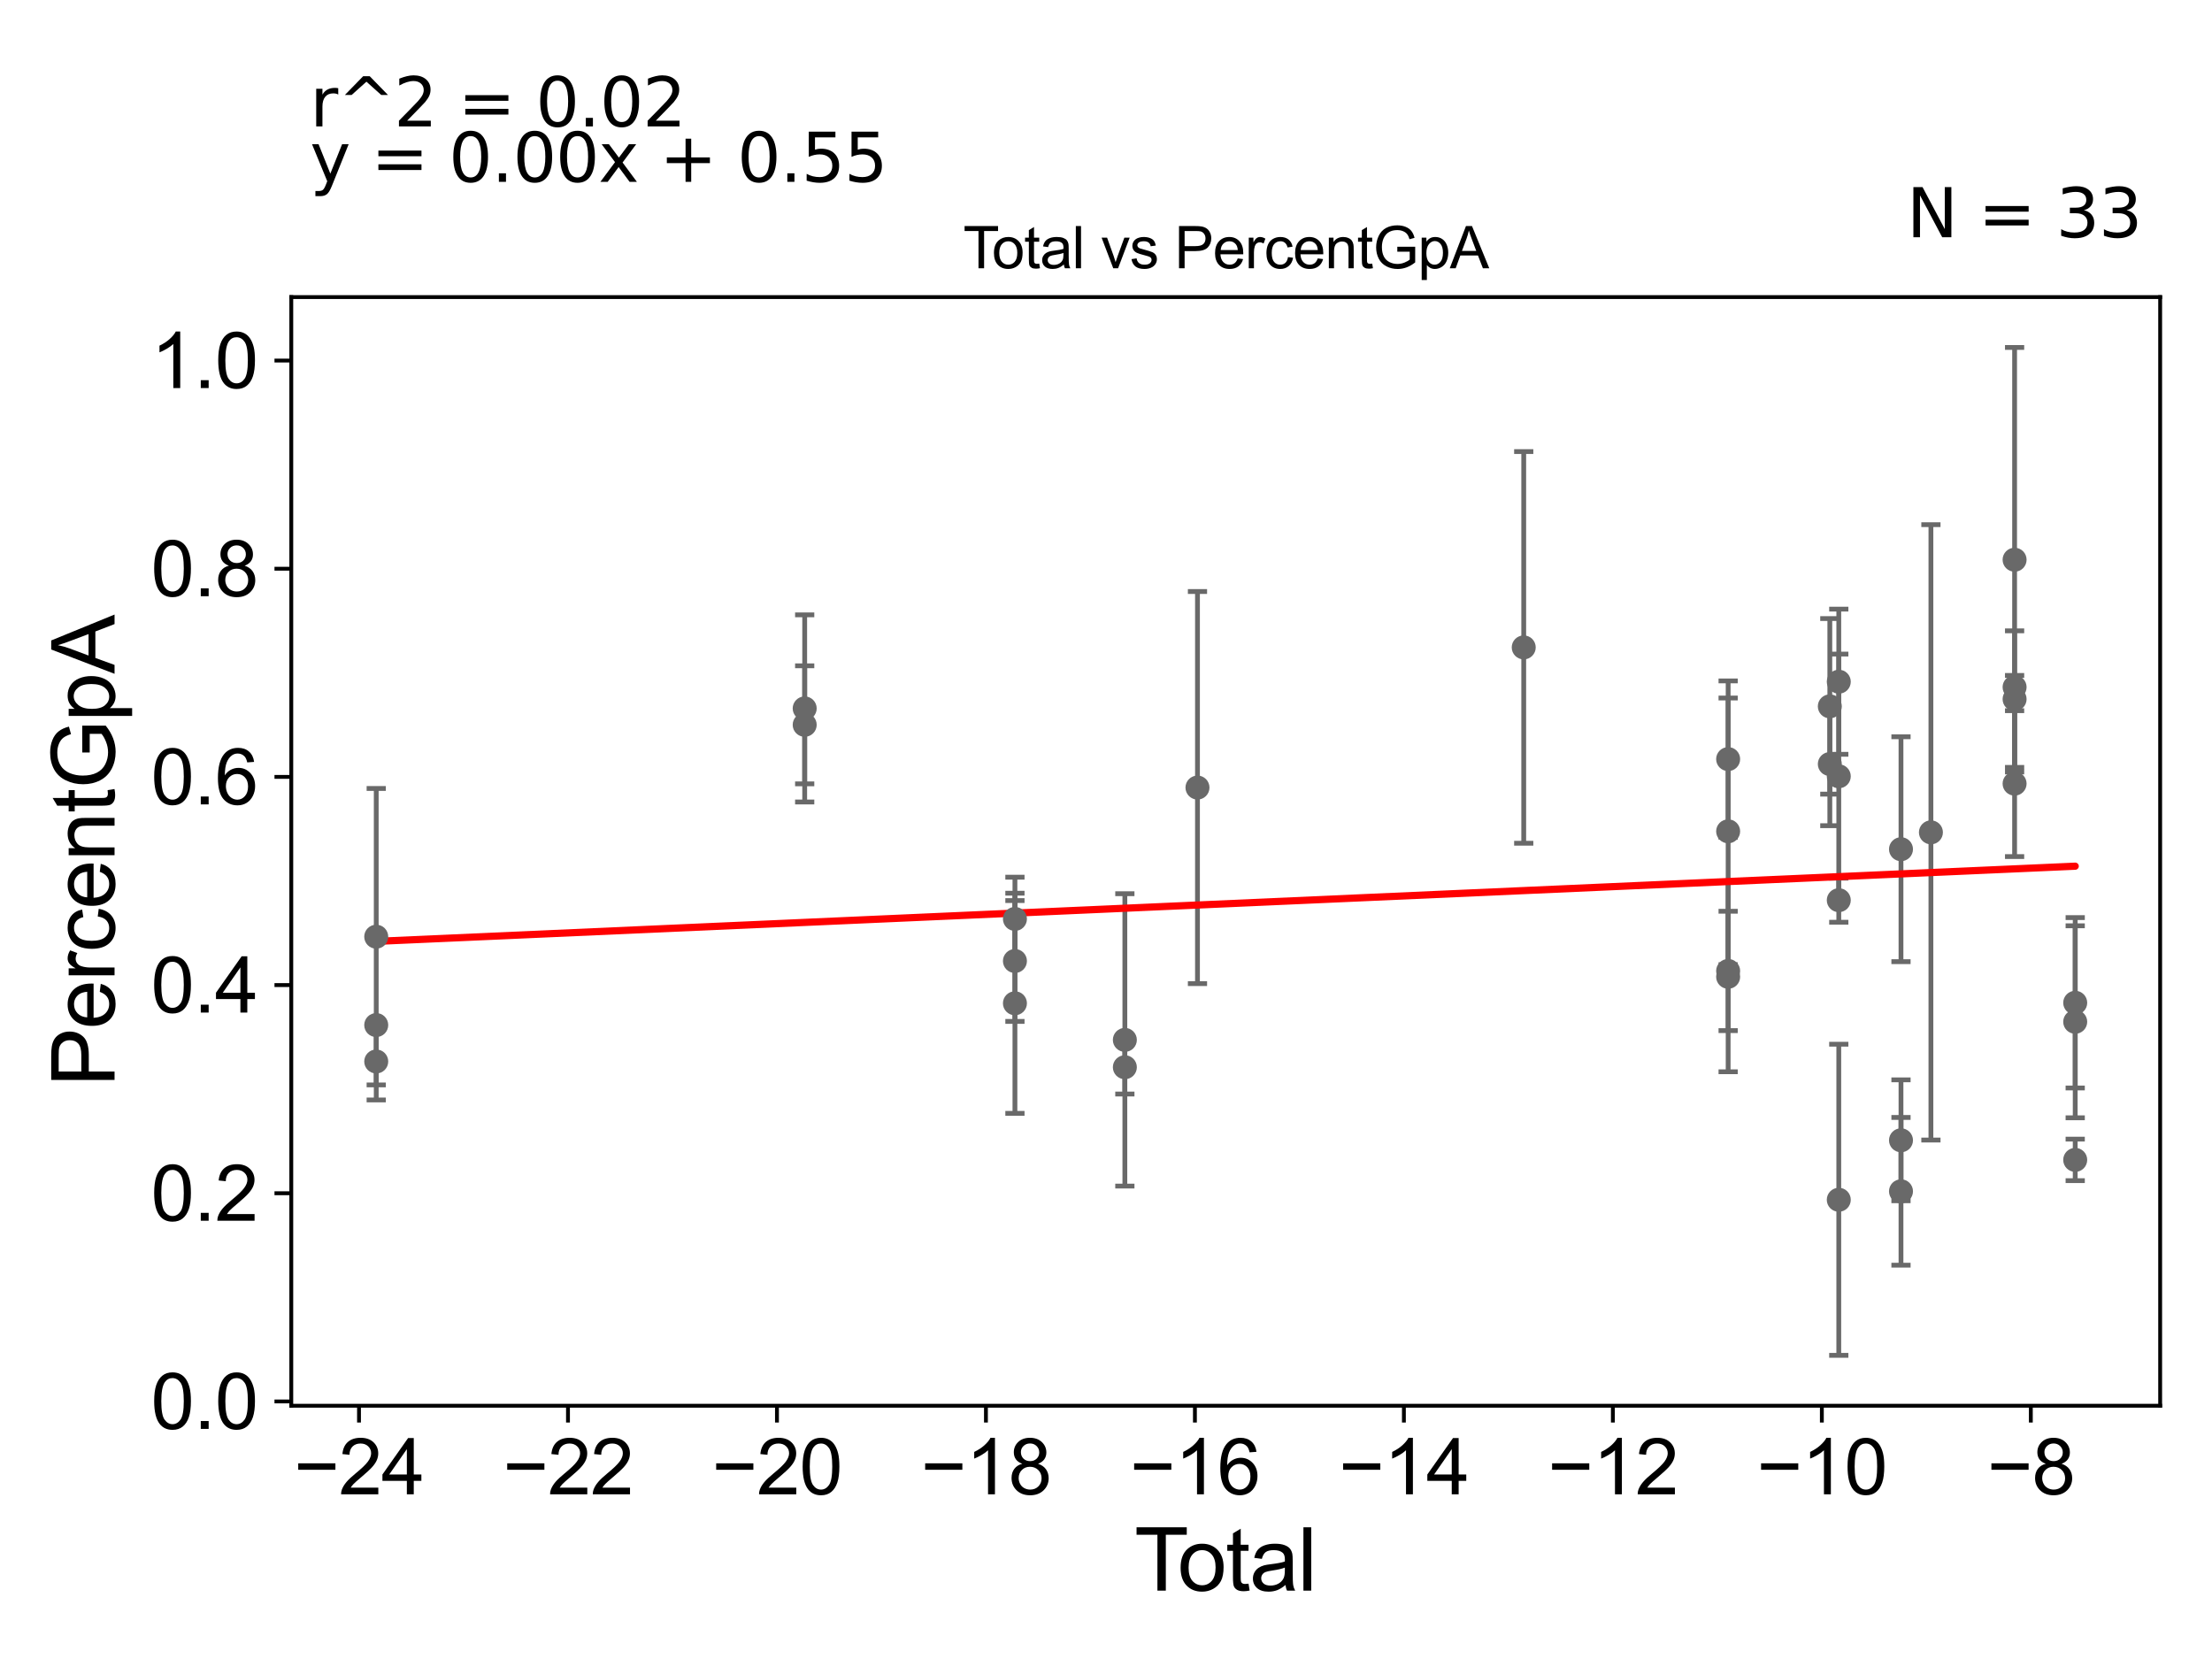 <?xml version="1.0" encoding="utf-8" standalone="no"?>
<!DOCTYPE svg PUBLIC "-//W3C//DTD SVG 1.1//EN"
  "http://www.w3.org/Graphics/SVG/1.1/DTD/svg11.dtd">
<svg xmlns:xlink="http://www.w3.org/1999/xlink" width="460.8pt" height="345.6pt" viewBox="0 0 460.8 345.6" xmlns="http://www.w3.org/2000/svg" version="1.1">
 <defs>
  <style type="text/css">*{stroke-linejoin: round; stroke-linecap: butt}</style>
 </defs>
 <g id="figure_1">
  <g id="patch_1">
   <path d="M 0 345.6 
L 460.8 345.6 
L 460.8 0 
L 0 0 
z
" style="fill: #ffffff"/>
  </g>
  <g id="axes_1">
   <g id="patch_2">
    <path d="M 60.68 292.84 
L 450 292.84 
L 450 61.886 
L 60.68 61.886 
z
" style="fill: #ffffff"/>
   </g>
   <g id="PathCollection_1">
    <defs>
     <path id="m74f15f70e4" d="M 0 1.118 
C 0.297 1.118 0.581 1 0.791 0.791 
C 1 0.581 1.118 0.297 1.118 0 
C 1.118 -0.297 1 -0.581 0.791 -0.791 
C 0.581 -1 0.297 -1.118 0 -1.118 
C -0.297 -1.118 -0.581 -1 -0.791 -0.791 
C -1 -0.581 -1.118 -0.297 -1.118 0 
C -1.118 0.297 -1 0.581 -0.791 0.791 
C -0.581 1 -0.297 1.118 0 1.118 
z
" style="stroke: #696969"/>
    </defs>
    <g clip-path="url(#p3f63c32f39)">
     <use xlink:href="#m74f15f70e4" x="381.185" y="147.145" style="fill: #696969; stroke: #696969"/>
     <use xlink:href="#m74f15f70e4" x="383.052" y="142.012" style="fill: #696969; stroke: #696969"/>
     <use xlink:href="#m74f15f70e4" x="383.052" y="249.934" style="fill: #696969; stroke: #696969"/>
     <use xlink:href="#m74f15f70e4" x="383.052" y="161.715" style="fill: #696969; stroke: #696969"/>
     <use xlink:href="#m74f15f70e4" x="383.052" y="187.526" style="fill: #696969; stroke: #696969"/>
     <use xlink:href="#m74f15f70e4" x="396.011" y="248.17" style="fill: #696969; stroke: #696969"/>
     <use xlink:href="#m74f15f70e4" x="396.011" y="176.905" style="fill: #696969; stroke: #696969"/>
     <use xlink:href="#m74f15f70e4" x="396.011" y="237.542" style="fill: #696969; stroke: #696969"/>
     <use xlink:href="#m74f15f70e4" x="402.245" y="173.393" style="fill: #696969; stroke: #696969"/>
     <use xlink:href="#m74f15f70e4" x="419.677" y="163.247" style="fill: #696969; stroke: #696969"/>
     <use xlink:href="#m74f15f70e4" x="211.429" y="191.429" style="fill: #696969; stroke: #696969"/>
     <use xlink:href="#m74f15f70e4" x="432.304" y="241.625" style="fill: #696969; stroke: #696969"/>
     <use xlink:href="#m74f15f70e4" x="381.185" y="159.164" style="fill: #696969; stroke: #696969"/>
     <use xlink:href="#m74f15f70e4" x="419.677" y="145.639" style="fill: #696969; stroke: #696969"/>
     <use xlink:href="#m74f15f70e4" x="419.677" y="116.602" style="fill: #696969; stroke: #696969"/>
     <use xlink:href="#m74f15f70e4" x="432.304" y="208.899" style="fill: #696969; stroke: #696969"/>
     <use xlink:href="#m74f15f70e4" x="432.304" y="212.859" style="fill: #696969; stroke: #696969"/>
     <use xlink:href="#m74f15f70e4" x="419.677" y="143.145" style="fill: #696969; stroke: #696969"/>
     <use xlink:href="#m74f15f70e4" x="211.429" y="200.195" style="fill: #696969; stroke: #696969"/>
     <use xlink:href="#m74f15f70e4" x="211.429" y="209.002" style="fill: #696969; stroke: #696969"/>
     <use xlink:href="#m74f15f70e4" x="249.456" y="164.065" style="fill: #696969; stroke: #696969"/>
     <use xlink:href="#m74f15f70e4" x="78.376" y="221.126" style="fill: #696969; stroke: #696969"/>
     <use xlink:href="#m74f15f70e4" x="167.632" y="147.575" style="fill: #696969; stroke: #696969"/>
     <use xlink:href="#m74f15f70e4" x="167.632" y="150.993" style="fill: #696969; stroke: #696969"/>
     <use xlink:href="#m74f15f70e4" x="78.376" y="195.13" style="fill: #696969; stroke: #696969"/>
     <use xlink:href="#m74f15f70e4" x="78.376" y="213.539" style="fill: #696969; stroke: #696969"/>
     <use xlink:href="#m74f15f70e4" x="234.328" y="216.628" style="fill: #696969; stroke: #696969"/>
     <use xlink:href="#m74f15f70e4" x="234.328" y="222.322" style="fill: #696969; stroke: #696969"/>
     <use xlink:href="#m74f15f70e4" x="317.421" y="134.865" style="fill: #696969; stroke: #696969"/>
     <use xlink:href="#m74f15f70e4" x="360.004" y="203.486" style="fill: #696969; stroke: #696969"/>
     <use xlink:href="#m74f15f70e4" x="360.004" y="202.262" style="fill: #696969; stroke: #696969"/>
     <use xlink:href="#m74f15f70e4" x="360.004" y="173.179" style="fill: #696969; stroke: #696969"/>
     <use xlink:href="#m74f15f70e4" x="360.004" y="158.134" style="fill: #696969; stroke: #696969"/>
    </g>
   </g>
   <g id="matplotlib.axis_1">
    <g id="xtick_1">
     <g id="line2d_1">
      <defs>
       <path id="m17f8a37231" d="M 0 0 
L 0 3.5 
" style="stroke: #000000; stroke-width: 0.8"/>
      </defs>
      <g>
       <use xlink:href="#m17f8a37231" x="74.787" y="292.84" style="stroke: #000000; stroke-width: 0.8"/>
      </g>
     </g>
     <g id="text_1">
      <!-- −24 -->
      <g transform="translate(61.217 311.293)scale(0.16 -0.16)">
       <defs>
        <path id="ArialMT-2212" d="M 3381 1997 
L 356 1997 
L 356 2522 
L 3381 2522 
L 3381 1997 
z
" transform="scale(0.016)"/>
        <path id="ArialMT-32" d="M 3222 541 
L 3222 0 
L 194 0 
Q 188 203 259 391 
Q 375 700 629 1000 
Q 884 1300 1366 1694 
Q 2113 2306 2375 2664 
Q 2638 3022 2638 3341 
Q 2638 3675 2398 3904 
Q 2159 4134 1775 4134 
Q 1369 4134 1125 3890 
Q 881 3647 878 3216 
L 300 3275 
Q 359 3922 746 4261 
Q 1134 4600 1788 4600 
Q 2447 4600 2831 4234 
Q 3216 3869 3216 3328 
Q 3216 3053 3103 2787 
Q 2991 2522 2730 2228 
Q 2469 1934 1863 1422 
Q 1356 997 1212 845 
Q 1069 694 975 541 
L 3222 541 
z
" transform="scale(0.016)"/>
        <path id="ArialMT-34" d="M 2069 0 
L 2069 1097 
L 81 1097 
L 81 1613 
L 2172 4581 
L 2631 4581 
L 2631 1613 
L 3250 1613 
L 3250 1097 
L 2631 1097 
L 2631 0 
L 2069 0 
z
M 2069 1613 
L 2069 3678 
L 634 1613 
L 2069 1613 
z
" transform="scale(0.016)"/>
       </defs>
       <use xlink:href="#ArialMT-2212"/>
       <use xlink:href="#ArialMT-32" x="58.398"/>
       <use xlink:href="#ArialMT-34" x="114.014"/>
      </g>
     </g>
    </g>
    <g id="xtick_2">
     <g id="line2d_2">
      <g>
       <use xlink:href="#m17f8a37231" x="118.321" y="292.84" style="stroke: #000000; stroke-width: 0.8"/>
      </g>
     </g>
     <g id="text_2">
      <!-- −22 -->
      <g transform="translate(104.751 311.293)scale(0.16 -0.16)">
       <use xlink:href="#ArialMT-2212"/>
       <use xlink:href="#ArialMT-32" x="58.398"/>
       <use xlink:href="#ArialMT-32" x="114.014"/>
      </g>
     </g>
    </g>
    <g id="xtick_3">
     <g id="line2d_3">
      <g>
       <use xlink:href="#m17f8a37231" x="161.855" y="292.84" style="stroke: #000000; stroke-width: 0.8"/>
      </g>
     </g>
     <g id="text_3">
      <!-- −20 -->
      <g transform="translate(148.285 311.293)scale(0.16 -0.16)">
       <defs>
        <path id="ArialMT-30" d="M 266 2259 
Q 266 3072 433 3567 
Q 600 4063 929 4331 
Q 1259 4600 1759 4600 
Q 2128 4600 2406 4451 
Q 2684 4303 2865 4023 
Q 3047 3744 3150 3342 
Q 3253 2941 3253 2259 
Q 3253 1453 3087 958 
Q 2922 463 2592 192 
Q 2263 -78 1759 -78 
Q 1097 -78 719 397 
Q 266 969 266 2259 
z
M 844 2259 
Q 844 1131 1108 757 
Q 1372 384 1759 384 
Q 2147 384 2411 759 
Q 2675 1134 2675 2259 
Q 2675 3391 2411 3762 
Q 2147 4134 1753 4134 
Q 1366 4134 1134 3806 
Q 844 3388 844 2259 
z
" transform="scale(0.016)"/>
       </defs>
       <use xlink:href="#ArialMT-2212"/>
       <use xlink:href="#ArialMT-32" x="58.398"/>
       <use xlink:href="#ArialMT-30" x="114.014"/>
      </g>
     </g>
    </g>
    <g id="xtick_4">
     <g id="line2d_4">
      <g>
       <use xlink:href="#m17f8a37231" x="205.389" y="292.84" style="stroke: #000000; stroke-width: 0.8"/>
      </g>
     </g>
     <g id="text_4">
      <!-- −18 -->
      <g transform="translate(191.819 311.293)scale(0.16 -0.16)">
       <defs>
        <path id="ArialMT-31" d="M 2384 0 
L 1822 0 
L 1822 3584 
Q 1619 3391 1289 3197 
Q 959 3003 697 2906 
L 697 3450 
Q 1169 3672 1522 3987 
Q 1875 4303 2022 4600 
L 2384 4600 
L 2384 0 
z
" transform="scale(0.016)"/>
        <path id="ArialMT-38" d="M 1131 2484 
Q 781 2613 612 2850 
Q 444 3088 444 3419 
Q 444 3919 803 4259 
Q 1163 4600 1759 4600 
Q 2359 4600 2725 4251 
Q 3091 3903 3091 3403 
Q 3091 3084 2923 2848 
Q 2756 2613 2416 2484 
Q 2838 2347 3058 2040 
Q 3278 1734 3278 1309 
Q 3278 722 2862 322 
Q 2447 -78 1769 -78 
Q 1091 -78 675 323 
Q 259 725 259 1325 
Q 259 1772 486 2073 
Q 713 2375 1131 2484 
z
M 1019 3438 
Q 1019 3113 1228 2906 
Q 1438 2700 1772 2700 
Q 2097 2700 2305 2904 
Q 2513 3109 2513 3406 
Q 2513 3716 2298 3927 
Q 2084 4138 1766 4138 
Q 1444 4138 1231 3931 
Q 1019 3725 1019 3438 
z
M 838 1322 
Q 838 1081 952 856 
Q 1066 631 1291 507 
Q 1516 384 1775 384 
Q 2178 384 2440 643 
Q 2703 903 2703 1303 
Q 2703 1709 2433 1975 
Q 2163 2241 1756 2241 
Q 1359 2241 1098 1978 
Q 838 1716 838 1322 
z
" transform="scale(0.016)"/>
       </defs>
       <use xlink:href="#ArialMT-2212"/>
       <use xlink:href="#ArialMT-31" x="58.398"/>
       <use xlink:href="#ArialMT-38" x="114.014"/>
      </g>
     </g>
    </g>
    <g id="xtick_5">
     <g id="line2d_5">
      <g>
       <use xlink:href="#m17f8a37231" x="248.923" y="292.84" style="stroke: #000000; stroke-width: 0.8"/>
      </g>
     </g>
     <g id="text_5">
      <!-- −16 -->
      <g transform="translate(235.353 311.293)scale(0.16 -0.16)">
       <defs>
        <path id="ArialMT-36" d="M 3184 3459 
L 2625 3416 
Q 2550 3747 2413 3897 
Q 2184 4138 1850 4138 
Q 1581 4138 1378 3988 
Q 1113 3794 959 3422 
Q 806 3050 800 2363 
Q 1003 2672 1297 2822 
Q 1591 2972 1913 2972 
Q 2475 2972 2870 2558 
Q 3266 2144 3266 1488 
Q 3266 1056 3080 686 
Q 2894 316 2569 119 
Q 2244 -78 1831 -78 
Q 1128 -78 684 439 
Q 241 956 241 2144 
Q 241 3472 731 4075 
Q 1159 4600 1884 4600 
Q 2425 4600 2770 4297 
Q 3116 3994 3184 3459 
z
M 888 1484 
Q 888 1194 1011 928 
Q 1134 663 1356 523 
Q 1578 384 1822 384 
Q 2178 384 2434 671 
Q 2691 959 2691 1453 
Q 2691 1928 2437 2201 
Q 2184 2475 1800 2475 
Q 1419 2475 1153 2201 
Q 888 1928 888 1484 
z
" transform="scale(0.016)"/>
       </defs>
       <use xlink:href="#ArialMT-2212"/>
       <use xlink:href="#ArialMT-31" x="58.398"/>
       <use xlink:href="#ArialMT-36" x="114.014"/>
      </g>
     </g>
    </g>
    <g id="xtick_6">
     <g id="line2d_6">
      <g>
       <use xlink:href="#m17f8a37231" x="292.457" y="292.84" style="stroke: #000000; stroke-width: 0.8"/>
      </g>
     </g>
     <g id="text_6">
      <!-- −14 -->
      <g transform="translate(278.887 311.293)scale(0.16 -0.16)">
       <use xlink:href="#ArialMT-2212"/>
       <use xlink:href="#ArialMT-31" x="58.398"/>
       <use xlink:href="#ArialMT-34" x="114.014"/>
      </g>
     </g>
    </g>
    <g id="xtick_7">
     <g id="line2d_7">
      <g>
       <use xlink:href="#m17f8a37231" x="335.991" y="292.84" style="stroke: #000000; stroke-width: 0.8"/>
      </g>
     </g>
     <g id="text_7">
      <!-- −12 -->
      <g transform="translate(322.421 311.293)scale(0.16 -0.16)">
       <use xlink:href="#ArialMT-2212"/>
       <use xlink:href="#ArialMT-31" x="58.398"/>
       <use xlink:href="#ArialMT-32" x="114.014"/>
      </g>
     </g>
    </g>
    <g id="xtick_8">
     <g id="line2d_8">
      <g>
       <use xlink:href="#m17f8a37231" x="379.525" y="292.84" style="stroke: #000000; stroke-width: 0.8"/>
      </g>
     </g>
     <g id="text_8">
      <!-- −10 -->
      <g transform="translate(365.955 311.293)scale(0.16 -0.16)">
       <use xlink:href="#ArialMT-2212"/>
       <use xlink:href="#ArialMT-31" x="58.398"/>
       <use xlink:href="#ArialMT-30" x="114.014"/>
      </g>
     </g>
    </g>
    <g id="xtick_9">
     <g id="line2d_9">
      <g>
       <use xlink:href="#m17f8a37231" x="423.059" y="292.84" style="stroke: #000000; stroke-width: 0.8"/>
      </g>
     </g>
     <g id="text_9">
      <!-- −8 -->
      <g transform="translate(413.937 311.293)scale(0.16 -0.16)">
       <use xlink:href="#ArialMT-2212"/>
       <use xlink:href="#ArialMT-38" x="58.398"/>
      </g>
     </g>
    </g>
    <g id="text_10">
     <!-- Total -->
     <g transform="translate(236.335 331.357)scale(0.18 -0.18)">
      <defs>
       <path id="ArialMT-54" d="M 1659 0 
L 1659 4041 
L 150 4041 
L 150 4581 
L 3781 4581 
L 3781 4041 
L 2266 4041 
L 2266 0 
L 1659 0 
z
" transform="scale(0.016)"/>
       <path id="ArialMT-6f" d="M 213 1659 
Q 213 2581 725 3025 
Q 1153 3394 1769 3394 
Q 2453 3394 2887 2945 
Q 3322 2497 3322 1706 
Q 3322 1066 3130 698 
Q 2938 331 2570 128 
Q 2203 -75 1769 -75 
Q 1072 -75 642 372 
Q 213 819 213 1659 
z
M 791 1659 
Q 791 1022 1069 705 
Q 1347 388 1769 388 
Q 2188 388 2466 706 
Q 2744 1025 2744 1678 
Q 2744 2294 2464 2611 
Q 2184 2928 1769 2928 
Q 1347 2928 1069 2612 
Q 791 2297 791 1659 
z
" transform="scale(0.016)"/>
       <path id="ArialMT-74" d="M 1650 503 
L 1731 6 
Q 1494 -44 1306 -44 
Q 1000 -44 831 53 
Q 663 150 594 308 
Q 525 466 525 972 
L 525 2881 
L 113 2881 
L 113 3319 
L 525 3319 
L 525 4141 
L 1084 4478 
L 1084 3319 
L 1650 3319 
L 1650 2881 
L 1084 2881 
L 1084 941 
Q 1084 700 1114 631 
Q 1144 563 1211 522 
Q 1278 481 1403 481 
Q 1497 481 1650 503 
z
" transform="scale(0.016)"/>
       <path id="ArialMT-61" d="M 2588 409 
Q 2275 144 1986 34 
Q 1697 -75 1366 -75 
Q 819 -75 525 192 
Q 231 459 231 875 
Q 231 1119 342 1320 
Q 453 1522 633 1644 
Q 813 1766 1038 1828 
Q 1203 1872 1538 1913 
Q 2219 1994 2541 2106 
Q 2544 2222 2544 2253 
Q 2544 2597 2384 2738 
Q 2169 2928 1744 2928 
Q 1347 2928 1158 2789 
Q 969 2650 878 2297 
L 328 2372 
Q 403 2725 575 2942 
Q 747 3159 1072 3276 
Q 1397 3394 1825 3394 
Q 2250 3394 2515 3294 
Q 2781 3194 2906 3042 
Q 3031 2891 3081 2659 
Q 3109 2516 3109 2141 
L 3109 1391 
Q 3109 606 3145 398 
Q 3181 191 3288 0 
L 2700 0 
Q 2613 175 2588 409 
z
M 2541 1666 
Q 2234 1541 1622 1453 
Q 1275 1403 1131 1340 
Q 988 1278 909 1158 
Q 831 1038 831 891 
Q 831 666 1001 516 
Q 1172 366 1500 366 
Q 1825 366 2078 508 
Q 2331 650 2450 897 
Q 2541 1088 2541 1459 
L 2541 1666 
z
" transform="scale(0.016)"/>
       <path id="ArialMT-6c" d="M 409 0 
L 409 4581 
L 972 4581 
L 972 0 
L 409 0 
z
" transform="scale(0.016)"/>
      </defs>
      <use xlink:href="#ArialMT-54"/>
      <use xlink:href="#ArialMT-6f" x="49.959"/>
      <use xlink:href="#ArialMT-74" x="105.574"/>
      <use xlink:href="#ArialMT-61" x="133.357"/>
      <use xlink:href="#ArialMT-6c" x="188.973"/>
     </g>
    </g>
   </g>
   <g id="matplotlib.axis_2">
    <g id="ytick_1">
     <g id="line2d_10">
      <defs>
       <path id="m1e53a460e2" d="M 0 0 
L -3.5 0 
" style="stroke: #000000; stroke-width: 0.8"/>
      </defs>
      <g>
       <use xlink:href="#m1e53a460e2" x="60.68" y="291.94" style="stroke: #000000; stroke-width: 0.8"/>
      </g>
     </g>
     <g id="text_11">
      <!-- 0.0 -->
      <g transform="translate(31.44 297.666)scale(0.16 -0.16)">
       <defs>
        <path id="ArialMT-2e" d="M 581 0 
L 581 641 
L 1222 641 
L 1222 0 
L 581 0 
z
" transform="scale(0.016)"/>
       </defs>
       <use xlink:href="#ArialMT-30"/>
       <use xlink:href="#ArialMT-2e" x="55.615"/>
       <use xlink:href="#ArialMT-30" x="83.398"/>
      </g>
     </g>
    </g>
    <g id="ytick_2">
     <g id="line2d_11">
      <g>
       <use xlink:href="#m1e53a460e2" x="60.68" y="248.574" style="stroke: #000000; stroke-width: 0.8"/>
      </g>
     </g>
     <g id="text_12">
      <!-- 0.2 -->
      <g transform="translate(31.44 254.3)scale(0.16 -0.16)">
       <use xlink:href="#ArialMT-30"/>
       <use xlink:href="#ArialMT-2e" x="55.615"/>
       <use xlink:href="#ArialMT-32" x="83.398"/>
      </g>
     </g>
    </g>
    <g id="ytick_3">
     <g id="line2d_12">
      <g>
       <use xlink:href="#m1e53a460e2" x="60.68" y="205.209" style="stroke: #000000; stroke-width: 0.8"/>
      </g>
     </g>
     <g id="text_13">
      <!-- 0.4 -->
      <g transform="translate(31.44 210.935)scale(0.16 -0.16)">
       <use xlink:href="#ArialMT-30"/>
       <use xlink:href="#ArialMT-2e" x="55.615"/>
       <use xlink:href="#ArialMT-34" x="83.398"/>
      </g>
     </g>
    </g>
    <g id="ytick_4">
     <g id="line2d_13">
      <g>
       <use xlink:href="#m1e53a460e2" x="60.68" y="161.843" style="stroke: #000000; stroke-width: 0.8"/>
      </g>
     </g>
     <g id="text_14">
      <!-- 0.6 -->
      <g transform="translate(31.44 167.569)scale(0.16 -0.16)">
       <use xlink:href="#ArialMT-30"/>
       <use xlink:href="#ArialMT-2e" x="55.615"/>
       <use xlink:href="#ArialMT-36" x="83.398"/>
      </g>
     </g>
    </g>
    <g id="ytick_5">
     <g id="line2d_14">
      <g>
       <use xlink:href="#m1e53a460e2" x="60.68" y="118.477" style="stroke: #000000; stroke-width: 0.8"/>
      </g>
     </g>
     <g id="text_15">
      <!-- 0.8 -->
      <g transform="translate(31.44 124.204)scale(0.16 -0.16)">
       <use xlink:href="#ArialMT-30"/>
       <use xlink:href="#ArialMT-2e" x="55.615"/>
       <use xlink:href="#ArialMT-38" x="83.398"/>
      </g>
     </g>
    </g>
    <g id="ytick_6">
     <g id="line2d_15">
      <g>
       <use xlink:href="#m1e53a460e2" x="60.68" y="75.112" style="stroke: #000000; stroke-width: 0.8"/>
      </g>
     </g>
     <g id="text_16">
      <!-- 1.0 -->
      <g transform="translate(31.44 80.838)scale(0.16 -0.16)">
       <use xlink:href="#ArialMT-31"/>
       <use xlink:href="#ArialMT-2e" x="55.615"/>
       <use xlink:href="#ArialMT-30" x="83.398"/>
      </g>
     </g>
    </g>
    <g id="text_17">
     <!-- PercentGpA -->
     <g transform="translate(23.863 226.386)rotate(-90)scale(0.18 -0.18)">
      <defs>
       <path id="ArialMT-50" d="M 494 0 
L 494 4581 
L 2222 4581 
Q 2678 4581 2919 4538 
Q 3256 4481 3484 4323 
Q 3713 4166 3852 3881 
Q 3991 3597 3991 3256 
Q 3991 2672 3619 2267 
Q 3247 1863 2275 1863 
L 1100 1863 
L 1100 0 
L 494 0 
z
M 1100 2403 
L 2284 2403 
Q 2872 2403 3119 2622 
Q 3366 2841 3366 3238 
Q 3366 3525 3220 3729 
Q 3075 3934 2838 4000 
Q 2684 4041 2272 4041 
L 1100 4041 
L 1100 2403 
z
" transform="scale(0.016)"/>
       <path id="ArialMT-65" d="M 2694 1069 
L 3275 997 
Q 3138 488 2766 206 
Q 2394 -75 1816 -75 
Q 1088 -75 661 373 
Q 234 822 234 1631 
Q 234 2469 665 2931 
Q 1097 3394 1784 3394 
Q 2450 3394 2872 2941 
Q 3294 2488 3294 1666 
Q 3294 1616 3291 1516 
L 816 1516 
Q 847 969 1125 678 
Q 1403 388 1819 388 
Q 2128 388 2347 550 
Q 2566 713 2694 1069 
z
M 847 1978 
L 2700 1978 
Q 2663 2397 2488 2606 
Q 2219 2931 1791 2931 
Q 1403 2931 1139 2672 
Q 875 2413 847 1978 
z
" transform="scale(0.016)"/>
       <path id="ArialMT-72" d="M 416 0 
L 416 3319 
L 922 3319 
L 922 2816 
Q 1116 3169 1280 3281 
Q 1444 3394 1641 3394 
Q 1925 3394 2219 3213 
L 2025 2691 
Q 1819 2813 1613 2813 
Q 1428 2813 1281 2702 
Q 1134 2591 1072 2394 
Q 978 2094 978 1738 
L 978 0 
L 416 0 
z
" transform="scale(0.016)"/>
       <path id="ArialMT-63" d="M 2588 1216 
L 3141 1144 
Q 3050 572 2676 248 
Q 2303 -75 1759 -75 
Q 1078 -75 664 370 
Q 250 816 250 1647 
Q 250 2184 428 2587 
Q 606 2991 970 3192 
Q 1334 3394 1763 3394 
Q 2303 3394 2647 3120 
Q 2991 2847 3088 2344 
L 2541 2259 
Q 2463 2594 2264 2762 
Q 2066 2931 1784 2931 
Q 1359 2931 1093 2626 
Q 828 2322 828 1663 
Q 828 994 1084 691 
Q 1341 388 1753 388 
Q 2084 388 2306 591 
Q 2528 794 2588 1216 
z
" transform="scale(0.016)"/>
       <path id="ArialMT-6e" d="M 422 0 
L 422 3319 
L 928 3319 
L 928 2847 
Q 1294 3394 1984 3394 
Q 2284 3394 2536 3286 
Q 2788 3178 2913 3003 
Q 3038 2828 3088 2588 
Q 3119 2431 3119 2041 
L 3119 0 
L 2556 0 
L 2556 2019 
Q 2556 2363 2490 2533 
Q 2425 2703 2258 2804 
Q 2091 2906 1866 2906 
Q 1506 2906 1245 2678 
Q 984 2450 984 1813 
L 984 0 
L 422 0 
z
" transform="scale(0.016)"/>
       <path id="ArialMT-47" d="M 2638 1797 
L 2638 2334 
L 4578 2338 
L 4578 638 
Q 4131 281 3656 101 
Q 3181 -78 2681 -78 
Q 2006 -78 1454 211 
Q 903 500 622 1047 
Q 341 1594 341 2269 
Q 341 2938 620 3517 
Q 900 4097 1425 4378 
Q 1950 4659 2634 4659 
Q 3131 4659 3532 4498 
Q 3934 4338 4162 4050 
Q 4391 3763 4509 3300 
L 3963 3150 
Q 3859 3500 3706 3700 
Q 3553 3900 3268 4020 
Q 2984 4141 2638 4141 
Q 2222 4141 1919 4014 
Q 1616 3888 1430 3681 
Q 1244 3475 1141 3228 
Q 966 2803 966 2306 
Q 966 1694 1177 1281 
Q 1388 869 1791 669 
Q 2194 469 2647 469 
Q 3041 469 3416 620 
Q 3791 772 3984 944 
L 3984 1797 
L 2638 1797 
z
" transform="scale(0.016)"/>
       <path id="ArialMT-70" d="M 422 -1272 
L 422 3319 
L 934 3319 
L 934 2888 
Q 1116 3141 1344 3267 
Q 1572 3394 1897 3394 
Q 2322 3394 2647 3175 
Q 2972 2956 3137 2557 
Q 3303 2159 3303 1684 
Q 3303 1175 3120 767 
Q 2938 359 2589 142 
Q 2241 -75 1856 -75 
Q 1575 -75 1351 44 
Q 1128 163 984 344 
L 984 -1272 
L 422 -1272 
z
M 931 1641 
Q 931 1000 1190 694 
Q 1450 388 1819 388 
Q 2194 388 2461 705 
Q 2728 1022 2728 1688 
Q 2728 2322 2467 2637 
Q 2206 2953 1844 2953 
Q 1484 2953 1207 2617 
Q 931 2281 931 1641 
z
" transform="scale(0.016)"/>
       <path id="ArialMT-41" d="M -9 0 
L 1750 4581 
L 2403 4581 
L 4278 0 
L 3588 0 
L 3053 1388 
L 1138 1388 
L 634 0 
L -9 0 
z
M 1313 1881 
L 2866 1881 
L 2388 3150 
Q 2169 3728 2063 4100 
Q 1975 3659 1816 3225 
L 1313 1881 
z
" transform="scale(0.016)"/>
      </defs>
      <use xlink:href="#ArialMT-50"/>
      <use xlink:href="#ArialMT-65" x="66.699"/>
      <use xlink:href="#ArialMT-72" x="122.314"/>
      <use xlink:href="#ArialMT-63" x="155.615"/>
      <use xlink:href="#ArialMT-65" x="205.615"/>
      <use xlink:href="#ArialMT-6e" x="261.23"/>
      <use xlink:href="#ArialMT-74" x="316.846"/>
      <use xlink:href="#ArialMT-47" x="344.629"/>
      <use xlink:href="#ArialMT-70" x="422.412"/>
      <use xlink:href="#ArialMT-41" x="478.027"/>
     </g>
    </g>
   </g>
   <g id="LineCollection_1">
    <path d="M 381.185 165.435 
L 381.185 128.855 
" clip-path="url(#p3f63c32f39)" style="fill: none; stroke: #696969"/>
    <path d="M 383.052 157.129 
L 383.052 126.895 
" clip-path="url(#p3f63c32f39)" style="fill: none; stroke: #696969"/>
    <path d="M 383.052 282.342 
L 383.052 217.527 
" clip-path="url(#p3f63c32f39)" style="fill: none; stroke: #696969"/>
    <path d="M 383.052 187.172 
L 383.052 136.258 
" clip-path="url(#p3f63c32f39)" style="fill: none; stroke: #696969"/>
    <path d="M 383.052 192.113 
L 383.052 182.938 
" clip-path="url(#p3f63c32f39)" style="fill: none; stroke: #696969"/>
    <path d="M 396.011 263.556 
L 396.011 232.784 
" clip-path="url(#p3f63c32f39)" style="fill: none; stroke: #696969"/>
    <path d="M 396.011 200.331 
L 396.011 153.48 
" clip-path="url(#p3f63c32f39)" style="fill: none; stroke: #696969"/>
    <path d="M 396.011 250.135 
L 396.011 224.95 
" clip-path="url(#p3f63c32f39)" style="fill: none; stroke: #696969"/>
    <path d="M 402.245 237.491 
L 402.245 109.295 
" clip-path="url(#p3f63c32f39)" style="fill: none; stroke: #696969"/>
    <path d="M 419.677 178.442 
L 419.677 148.053 
" clip-path="url(#p3f63c32f39)" style="fill: none; stroke: #696969"/>
    <path d="M 211.429 200.124 
L 211.429 182.733 
" clip-path="url(#p3f63c32f39)" style="fill: none; stroke: #696969"/>
    <path d="M 432.304 245.954 
L 432.304 237.296 
" clip-path="url(#p3f63c32f39)" style="fill: none; stroke: #696969"/>
    <path d="M 381.185 172.008 
L 381.185 146.321 
" clip-path="url(#p3f63c32f39)" style="fill: none; stroke: #696969"/>
    <path d="M 419.677 159.861 
L 419.677 131.417 
" clip-path="url(#p3f63c32f39)" style="fill: none; stroke: #696969"/>
    <path d="M 419.677 160.82 
L 419.677 72.384 
" clip-path="url(#p3f63c32f39)" style="fill: none; stroke: #696969"/>
    <path d="M 432.304 226.645 
L 432.304 191.152 
" clip-path="url(#p3f63c32f39)" style="fill: none; stroke: #696969"/>
    <path d="M 432.304 232.856 
L 432.304 192.861 
" clip-path="url(#p3f63c32f39)" style="fill: none; stroke: #696969"/>
    <path d="M 419.677 145.58 
L 419.677 140.711 
" clip-path="url(#p3f63c32f39)" style="fill: none; stroke: #696969"/>
    <path d="M 211.429 212.779 
L 211.429 187.611 
" clip-path="url(#p3f63c32f39)" style="fill: none; stroke: #696969"/>
    <path d="M 211.429 231.935 
L 211.429 186.069 
" clip-path="url(#p3f63c32f39)" style="fill: none; stroke: #696969"/>
    <path d="M 249.456 204.905 
L 249.456 123.225 
" clip-path="url(#p3f63c32f39)" style="fill: none; stroke: #696969"/>
    <path d="M 78.376 229.141 
L 78.376 213.11 
" clip-path="url(#p3f63c32f39)" style="fill: none; stroke: #696969"/>
    <path d="M 167.632 167.068 
L 167.632 128.083 
" clip-path="url(#p3f63c32f39)" style="fill: none; stroke: #696969"/>
    <path d="M 167.632 163.289 
L 167.632 138.697 
" clip-path="url(#p3f63c32f39)" style="fill: none; stroke: #696969"/>
    <path d="M 78.376 226.008 
L 78.376 164.253 
" clip-path="url(#p3f63c32f39)" style="fill: none; stroke: #696969"/>
    <path d="M 78.376 214.154 
L 78.376 212.924 
" clip-path="url(#p3f63c32f39)" style="fill: none; stroke: #696969"/>
    <path d="M 234.328 247.08 
L 234.328 186.177 
" clip-path="url(#p3f63c32f39)" style="fill: none; stroke: #696969"/>
    <path d="M 234.328 227.904 
L 234.328 216.739 
" clip-path="url(#p3f63c32f39)" style="fill: none; stroke: #696969"/>
    <path d="M 317.421 175.664 
L 317.421 94.067 
" clip-path="url(#p3f63c32f39)" style="fill: none; stroke: #696969"/>
    <path d="M 360.004 223.263 
L 360.004 183.708 
" clip-path="url(#p3f63c32f39)" style="fill: none; stroke: #696969"/>
    <path d="M 360.004 214.694 
L 360.004 189.831 
" clip-path="url(#p3f63c32f39)" style="fill: none; stroke: #696969"/>
    <path d="M 360.004 200.948 
L 360.004 145.411 
" clip-path="url(#p3f63c32f39)" style="fill: none; stroke: #696969"/>
    <path d="M 360.004 174.417 
L 360.004 141.85 
" clip-path="url(#p3f63c32f39)" style="fill: none; stroke: #696969"/>
   </g>
   <g id="line2d_16">
    <defs>
     <path id="me4a061fead" d="M 2 0 
L -2 -0 
" style="stroke: #696969"/>
    </defs>
    <g clip-path="url(#p3f63c32f39)">
     <use xlink:href="#me4a061fead" x="381.185" y="165.435" style="fill: #696969; stroke: #696969"/>
     <use xlink:href="#me4a061fead" x="383.052" y="157.129" style="fill: #696969; stroke: #696969"/>
     <use xlink:href="#me4a061fead" x="383.052" y="282.342" style="fill: #696969; stroke: #696969"/>
     <use xlink:href="#me4a061fead" x="383.052" y="187.172" style="fill: #696969; stroke: #696969"/>
     <use xlink:href="#me4a061fead" x="383.052" y="192.113" style="fill: #696969; stroke: #696969"/>
     <use xlink:href="#me4a061fead" x="396.011" y="263.556" style="fill: #696969; stroke: #696969"/>
     <use xlink:href="#me4a061fead" x="396.011" y="200.331" style="fill: #696969; stroke: #696969"/>
     <use xlink:href="#me4a061fead" x="396.011" y="250.135" style="fill: #696969; stroke: #696969"/>
     <use xlink:href="#me4a061fead" x="402.245" y="237.491" style="fill: #696969; stroke: #696969"/>
     <use xlink:href="#me4a061fead" x="419.677" y="178.442" style="fill: #696969; stroke: #696969"/>
     <use xlink:href="#me4a061fead" x="211.429" y="200.124" style="fill: #696969; stroke: #696969"/>
     <use xlink:href="#me4a061fead" x="432.304" y="245.954" style="fill: #696969; stroke: #696969"/>
     <use xlink:href="#me4a061fead" x="381.185" y="172.008" style="fill: #696969; stroke: #696969"/>
     <use xlink:href="#me4a061fead" x="419.677" y="159.861" style="fill: #696969; stroke: #696969"/>
     <use xlink:href="#me4a061fead" x="419.677" y="160.82" style="fill: #696969; stroke: #696969"/>
     <use xlink:href="#me4a061fead" x="432.304" y="226.645" style="fill: #696969; stroke: #696969"/>
     <use xlink:href="#me4a061fead" x="432.304" y="232.856" style="fill: #696969; stroke: #696969"/>
     <use xlink:href="#me4a061fead" x="419.677" y="145.58" style="fill: #696969; stroke: #696969"/>
     <use xlink:href="#me4a061fead" x="211.429" y="212.779" style="fill: #696969; stroke: #696969"/>
     <use xlink:href="#me4a061fead" x="211.429" y="231.935" style="fill: #696969; stroke: #696969"/>
     <use xlink:href="#me4a061fead" x="249.456" y="204.905" style="fill: #696969; stroke: #696969"/>
     <use xlink:href="#me4a061fead" x="78.376" y="229.141" style="fill: #696969; stroke: #696969"/>
     <use xlink:href="#me4a061fead" x="167.632" y="167.068" style="fill: #696969; stroke: #696969"/>
     <use xlink:href="#me4a061fead" x="167.632" y="163.289" style="fill: #696969; stroke: #696969"/>
     <use xlink:href="#me4a061fead" x="78.376" y="226.008" style="fill: #696969; stroke: #696969"/>
     <use xlink:href="#me4a061fead" x="78.376" y="214.154" style="fill: #696969; stroke: #696969"/>
     <use xlink:href="#me4a061fead" x="234.328" y="247.08" style="fill: #696969; stroke: #696969"/>
     <use xlink:href="#me4a061fead" x="234.328" y="227.904" style="fill: #696969; stroke: #696969"/>
     <use xlink:href="#me4a061fead" x="317.421" y="175.664" style="fill: #696969; stroke: #696969"/>
     <use xlink:href="#me4a061fead" x="360.004" y="223.263" style="fill: #696969; stroke: #696969"/>
     <use xlink:href="#me4a061fead" x="360.004" y="214.694" style="fill: #696969; stroke: #696969"/>
     <use xlink:href="#me4a061fead" x="360.004" y="200.948" style="fill: #696969; stroke: #696969"/>
     <use xlink:href="#me4a061fead" x="360.004" y="174.417" style="fill: #696969; stroke: #696969"/>
    </g>
   </g>
   <g id="line2d_17">
    <g clip-path="url(#p3f63c32f39)">
     <use xlink:href="#me4a061fead" x="381.185" y="128.855" style="fill: #696969; stroke: #696969"/>
     <use xlink:href="#me4a061fead" x="383.052" y="126.895" style="fill: #696969; stroke: #696969"/>
     <use xlink:href="#me4a061fead" x="383.052" y="217.527" style="fill: #696969; stroke: #696969"/>
     <use xlink:href="#me4a061fead" x="383.052" y="136.258" style="fill: #696969; stroke: #696969"/>
     <use xlink:href="#me4a061fead" x="383.052" y="182.938" style="fill: #696969; stroke: #696969"/>
     <use xlink:href="#me4a061fead" x="396.011" y="232.784" style="fill: #696969; stroke: #696969"/>
     <use xlink:href="#me4a061fead" x="396.011" y="153.48" style="fill: #696969; stroke: #696969"/>
     <use xlink:href="#me4a061fead" x="396.011" y="224.95" style="fill: #696969; stroke: #696969"/>
     <use xlink:href="#me4a061fead" x="402.245" y="109.295" style="fill: #696969; stroke: #696969"/>
     <use xlink:href="#me4a061fead" x="419.677" y="148.053" style="fill: #696969; stroke: #696969"/>
     <use xlink:href="#me4a061fead" x="211.429" y="182.733" style="fill: #696969; stroke: #696969"/>
     <use xlink:href="#me4a061fead" x="432.304" y="237.296" style="fill: #696969; stroke: #696969"/>
     <use xlink:href="#me4a061fead" x="381.185" y="146.321" style="fill: #696969; stroke: #696969"/>
     <use xlink:href="#me4a061fead" x="419.677" y="131.417" style="fill: #696969; stroke: #696969"/>
     <use xlink:href="#me4a061fead" x="419.677" y="72.384" style="fill: #696969; stroke: #696969"/>
     <use xlink:href="#me4a061fead" x="432.304" y="191.152" style="fill: #696969; stroke: #696969"/>
     <use xlink:href="#me4a061fead" x="432.304" y="192.861" style="fill: #696969; stroke: #696969"/>
     <use xlink:href="#me4a061fead" x="419.677" y="140.711" style="fill: #696969; stroke: #696969"/>
     <use xlink:href="#me4a061fead" x="211.429" y="187.611" style="fill: #696969; stroke: #696969"/>
     <use xlink:href="#me4a061fead" x="211.429" y="186.069" style="fill: #696969; stroke: #696969"/>
     <use xlink:href="#me4a061fead" x="249.456" y="123.225" style="fill: #696969; stroke: #696969"/>
     <use xlink:href="#me4a061fead" x="78.376" y="213.11" style="fill: #696969; stroke: #696969"/>
     <use xlink:href="#me4a061fead" x="167.632" y="128.083" style="fill: #696969; stroke: #696969"/>
     <use xlink:href="#me4a061fead" x="167.632" y="138.697" style="fill: #696969; stroke: #696969"/>
     <use xlink:href="#me4a061fead" x="78.376" y="164.253" style="fill: #696969; stroke: #696969"/>
     <use xlink:href="#me4a061fead" x="78.376" y="212.924" style="fill: #696969; stroke: #696969"/>
     <use xlink:href="#me4a061fead" x="234.328" y="186.177" style="fill: #696969; stroke: #696969"/>
     <use xlink:href="#me4a061fead" x="234.328" y="216.739" style="fill: #696969; stroke: #696969"/>
     <use xlink:href="#me4a061fead" x="317.421" y="94.067" style="fill: #696969; stroke: #696969"/>
     <use xlink:href="#me4a061fead" x="360.004" y="183.708" style="fill: #696969; stroke: #696969"/>
     <use xlink:href="#me4a061fead" x="360.004" y="189.831" style="fill: #696969; stroke: #696969"/>
     <use xlink:href="#me4a061fead" x="360.004" y="145.411" style="fill: #696969; stroke: #696969"/>
     <use xlink:href="#me4a061fead" x="360.004" y="141.85" style="fill: #696969; stroke: #696969"/>
    </g>
   </g>
   <g id="line2d_18">
    <path d="M 381.185 182.704 
L 383.052 182.622 
L 383.052 182.622 
L 383.052 182.622 
L 383.052 182.622 
L 396.011 182.048 
L 396.011 182.048 
L 396.011 182.048 
L 402.245 181.772 
L 419.677 181.001 
L 211.429 190.217 
L 432.304 180.442 
L 381.185 182.704 
L 419.677 181.001 
L 419.677 181.001 
L 432.304 180.442 
L 432.304 180.442 
L 419.677 181.001 
L 211.429 190.217 
L 211.429 190.217 
L 249.456 188.534 
L 78.376 196.105 
L 167.632 192.155 
L 167.632 192.155 
L 78.376 196.105 
L 78.376 196.105 
L 234.328 189.203 
L 234.328 189.203 
L 317.421 185.526 
L 360.004 183.642 
L 360.004 183.642 
L 360.004 183.642 
L 360.004 183.642 
" clip-path="url(#p3f63c32f39)" style="fill: none; stroke: #ff0000; stroke-width: 1.5; stroke-linecap: square"/>
   </g>
   <g id="line2d_19">
    <defs>
     <path id="m2042a6fbf2" d="M 0 2 
C 0.53 2 1.039 1.789 1.414 1.414 
C 1.789 1.039 2 0.53 2 0 
C 2 -0.53 1.789 -1.039 1.414 -1.414 
C 1.039 -1.789 0.53 -2 0 -2 
C -0.53 -2 -1.039 -1.789 -1.414 -1.414 
C -1.789 -1.039 -2 -0.53 -2 0 
C -2 0.53 -1.789 1.039 -1.414 1.414 
C -1.039 1.789 -0.53 2 0 2 
z
" style="stroke: #696969"/>
    </defs>
    <g clip-path="url(#p3f63c32f39)">
     <use xlink:href="#m2042a6fbf2" x="381.185" y="147.145" style="fill: #696969; stroke: #696969"/>
     <use xlink:href="#m2042a6fbf2" x="383.052" y="142.012" style="fill: #696969; stroke: #696969"/>
     <use xlink:href="#m2042a6fbf2" x="383.052" y="249.934" style="fill: #696969; stroke: #696969"/>
     <use xlink:href="#m2042a6fbf2" x="383.052" y="161.715" style="fill: #696969; stroke: #696969"/>
     <use xlink:href="#m2042a6fbf2" x="383.052" y="187.526" style="fill: #696969; stroke: #696969"/>
     <use xlink:href="#m2042a6fbf2" x="396.011" y="248.17" style="fill: #696969; stroke: #696969"/>
     <use xlink:href="#m2042a6fbf2" x="396.011" y="176.905" style="fill: #696969; stroke: #696969"/>
     <use xlink:href="#m2042a6fbf2" x="396.011" y="237.542" style="fill: #696969; stroke: #696969"/>
     <use xlink:href="#m2042a6fbf2" x="402.245" y="173.393" style="fill: #696969; stroke: #696969"/>
     <use xlink:href="#m2042a6fbf2" x="419.677" y="163.247" style="fill: #696969; stroke: #696969"/>
     <use xlink:href="#m2042a6fbf2" x="211.429" y="191.429" style="fill: #696969; stroke: #696969"/>
     <use xlink:href="#m2042a6fbf2" x="432.304" y="241.625" style="fill: #696969; stroke: #696969"/>
     <use xlink:href="#m2042a6fbf2" x="381.185" y="159.164" style="fill: #696969; stroke: #696969"/>
     <use xlink:href="#m2042a6fbf2" x="419.677" y="145.639" style="fill: #696969; stroke: #696969"/>
     <use xlink:href="#m2042a6fbf2" x="419.677" y="116.602" style="fill: #696969; stroke: #696969"/>
     <use xlink:href="#m2042a6fbf2" x="432.304" y="208.899" style="fill: #696969; stroke: #696969"/>
     <use xlink:href="#m2042a6fbf2" x="432.304" y="212.859" style="fill: #696969; stroke: #696969"/>
     <use xlink:href="#m2042a6fbf2" x="419.677" y="143.145" style="fill: #696969; stroke: #696969"/>
     <use xlink:href="#m2042a6fbf2" x="211.429" y="200.195" style="fill: #696969; stroke: #696969"/>
     <use xlink:href="#m2042a6fbf2" x="211.429" y="209.002" style="fill: #696969; stroke: #696969"/>
     <use xlink:href="#m2042a6fbf2" x="249.456" y="164.065" style="fill: #696969; stroke: #696969"/>
     <use xlink:href="#m2042a6fbf2" x="78.376" y="221.126" style="fill: #696969; stroke: #696969"/>
     <use xlink:href="#m2042a6fbf2" x="167.632" y="147.575" style="fill: #696969; stroke: #696969"/>
     <use xlink:href="#m2042a6fbf2" x="167.632" y="150.993" style="fill: #696969; stroke: #696969"/>
     <use xlink:href="#m2042a6fbf2" x="78.376" y="195.13" style="fill: #696969; stroke: #696969"/>
     <use xlink:href="#m2042a6fbf2" x="78.376" y="213.539" style="fill: #696969; stroke: #696969"/>
     <use xlink:href="#m2042a6fbf2" x="234.328" y="216.628" style="fill: #696969; stroke: #696969"/>
     <use xlink:href="#m2042a6fbf2" x="234.328" y="222.322" style="fill: #696969; stroke: #696969"/>
     <use xlink:href="#m2042a6fbf2" x="317.421" y="134.865" style="fill: #696969; stroke: #696969"/>
     <use xlink:href="#m2042a6fbf2" x="360.004" y="203.486" style="fill: #696969; stroke: #696969"/>
     <use xlink:href="#m2042a6fbf2" x="360.004" y="202.262" style="fill: #696969; stroke: #696969"/>
     <use xlink:href="#m2042a6fbf2" x="360.004" y="173.179" style="fill: #696969; stroke: #696969"/>
     <use xlink:href="#m2042a6fbf2" x="360.004" y="158.134" style="fill: #696969; stroke: #696969"/>
    </g>
   </g>
   <g id="patch_3">
    <path d="M 60.68 292.84 
L 60.68 61.886 
" style="fill: none; stroke: #000000; stroke-width: 0.8; stroke-linejoin: miter; stroke-linecap: square"/>
   </g>
   <g id="patch_4">
    <path d="M 450 292.84 
L 450 61.886 
" style="fill: none; stroke: #000000; stroke-width: 0.8; stroke-linejoin: miter; stroke-linecap: square"/>
   </g>
   <g id="patch_5">
    <path d="M 60.68 292.84 
L 450 292.84 
" style="fill: none; stroke: #000000; stroke-width: 0.8; stroke-linejoin: miter; stroke-linecap: square"/>
   </g>
   <g id="patch_6">
    <path d="M 60.68 61.886 
L 450 61.886 
" style="fill: none; stroke: #000000; stroke-width: 0.8; stroke-linejoin: miter; stroke-linecap: square"/>
   </g>
   <g id="text_18">
    <!-- N = 33 -->
    <g transform="translate(397.188 49.428)scale(0.14 -0.14)">
     <defs>
      <path id="DejaVuSans-4e" d="M 628 4666 
L 1478 4666 
L 3547 763 
L 3547 4666 
L 4159 4666 
L 4159 0 
L 3309 0 
L 1241 3903 
L 1241 0 
L 628 0 
L 628 4666 
z
" transform="scale(0.016)"/>
      <path id="DejaVuSans-20" transform="scale(0.016)"/>
      <path id="DejaVuSans-3d" d="M 678 2906 
L 4684 2906 
L 4684 2381 
L 678 2381 
L 678 2906 
z
M 678 1631 
L 4684 1631 
L 4684 1100 
L 678 1100 
L 678 1631 
z
" transform="scale(0.016)"/>
      <path id="DejaVuSans-33" d="M 2597 2516 
Q 3050 2419 3304 2112 
Q 3559 1806 3559 1356 
Q 3559 666 3084 287 
Q 2609 -91 1734 -91 
Q 1441 -91 1130 -33 
Q 819 25 488 141 
L 488 750 
Q 750 597 1062 519 
Q 1375 441 1716 441 
Q 2309 441 2620 675 
Q 2931 909 2931 1356 
Q 2931 1769 2642 2001 
Q 2353 2234 1838 2234 
L 1294 2234 
L 1294 2753 
L 1863 2753 
Q 2328 2753 2575 2939 
Q 2822 3125 2822 3475 
Q 2822 3834 2567 4026 
Q 2313 4219 1838 4219 
Q 1578 4219 1281 4162 
Q 984 4106 628 3988 
L 628 4550 
Q 988 4650 1302 4700 
Q 1616 4750 1894 4750 
Q 2613 4750 3031 4423 
Q 3450 4097 3450 3541 
Q 3450 3153 3228 2886 
Q 3006 2619 2597 2516 
z
" transform="scale(0.016)"/>
     </defs>
     <use xlink:href="#DejaVuSans-4e"/>
     <use xlink:href="#DejaVuSans-20" x="74.805"/>
     <use xlink:href="#DejaVuSans-3d" x="106.592"/>
     <use xlink:href="#DejaVuSans-20" x="190.381"/>
     <use xlink:href="#DejaVuSans-33" x="222.168"/>
     <use xlink:href="#DejaVuSans-33" x="285.791"/>
    </g>
   </g>
   <g id="text_19">
    <!-- r^2 = 0.02 -->
    <g transform="translate(64.573 26.333)scale(0.14 -0.14)">
     <defs>
      <path id="DejaVuSans-72" d="M 2631 2963 
Q 2534 3019 2420 3045 
Q 2306 3072 2169 3072 
Q 1681 3072 1420 2755 
Q 1159 2438 1159 1844 
L 1159 0 
L 581 0 
L 581 3500 
L 1159 3500 
L 1159 2956 
Q 1341 3275 1631 3429 
Q 1922 3584 2338 3584 
Q 2397 3584 2469 3576 
Q 2541 3569 2628 3553 
L 2631 2963 
z
" transform="scale(0.016)"/>
      <path id="DejaVuSans-5e" d="M 2988 4666 
L 4684 2925 
L 4056 2925 
L 2681 4159 
L 1306 2925 
L 678 2925 
L 2375 4666 
L 2988 4666 
z
" transform="scale(0.016)"/>
      <path id="DejaVuSans-32" d="M 1228 531 
L 3431 531 
L 3431 0 
L 469 0 
L 469 531 
Q 828 903 1448 1529 
Q 2069 2156 2228 2338 
Q 2531 2678 2651 2914 
Q 2772 3150 2772 3378 
Q 2772 3750 2511 3984 
Q 2250 4219 1831 4219 
Q 1534 4219 1204 4116 
Q 875 4013 500 3803 
L 500 4441 
Q 881 4594 1212 4672 
Q 1544 4750 1819 4750 
Q 2544 4750 2975 4387 
Q 3406 4025 3406 3419 
Q 3406 3131 3298 2873 
Q 3191 2616 2906 2266 
Q 2828 2175 2409 1742 
Q 1991 1309 1228 531 
z
" transform="scale(0.016)"/>
      <path id="DejaVuSans-30" d="M 2034 4250 
Q 1547 4250 1301 3770 
Q 1056 3291 1056 2328 
Q 1056 1369 1301 889 
Q 1547 409 2034 409 
Q 2525 409 2770 889 
Q 3016 1369 3016 2328 
Q 3016 3291 2770 3770 
Q 2525 4250 2034 4250 
z
M 2034 4750 
Q 2819 4750 3233 4129 
Q 3647 3509 3647 2328 
Q 3647 1150 3233 529 
Q 2819 -91 2034 -91 
Q 1250 -91 836 529 
Q 422 1150 422 2328 
Q 422 3509 836 4129 
Q 1250 4750 2034 4750 
z
" transform="scale(0.016)"/>
      <path id="DejaVuSans-2e" d="M 684 794 
L 1344 794 
L 1344 0 
L 684 0 
L 684 794 
z
" transform="scale(0.016)"/>
     </defs>
     <use xlink:href="#DejaVuSans-72"/>
     <use xlink:href="#DejaVuSans-5e" x="41.113"/>
     <use xlink:href="#DejaVuSans-32" x="124.902"/>
     <use xlink:href="#DejaVuSans-20" x="188.525"/>
     <use xlink:href="#DejaVuSans-3d" x="220.312"/>
     <use xlink:href="#DejaVuSans-20" x="304.102"/>
     <use xlink:href="#DejaVuSans-30" x="335.889"/>
     <use xlink:href="#DejaVuSans-2e" x="399.512"/>
     <use xlink:href="#DejaVuSans-30" x="431.299"/>
     <use xlink:href="#DejaVuSans-32" x="494.922"/>
    </g>
   </g>
   <g id="text_20">
    <!-- y = 0.00x + 0.55 -->
    <g transform="translate(64.573 37.88)scale(0.14 -0.14)">
     <defs>
      <path id="DejaVuSans-79" d="M 2059 -325 
Q 1816 -950 1584 -1140 
Q 1353 -1331 966 -1331 
L 506 -1331 
L 506 -850 
L 844 -850 
Q 1081 -850 1212 -737 
Q 1344 -625 1503 -206 
L 1606 56 
L 191 3500 
L 800 3500 
L 1894 763 
L 2988 3500 
L 3597 3500 
L 2059 -325 
z
" transform="scale(0.016)"/>
      <path id="DejaVuSans-78" d="M 3513 3500 
L 2247 1797 
L 3578 0 
L 2900 0 
L 1881 1375 
L 863 0 
L 184 0 
L 1544 1831 
L 300 3500 
L 978 3500 
L 1906 2253 
L 2834 3500 
L 3513 3500 
z
" transform="scale(0.016)"/>
      <path id="DejaVuSans-2b" d="M 2944 4013 
L 2944 2272 
L 4684 2272 
L 4684 1741 
L 2944 1741 
L 2944 0 
L 2419 0 
L 2419 1741 
L 678 1741 
L 678 2272 
L 2419 2272 
L 2419 4013 
L 2944 4013 
z
" transform="scale(0.016)"/>
      <path id="DejaVuSans-35" d="M 691 4666 
L 3169 4666 
L 3169 4134 
L 1269 4134 
L 1269 2991 
Q 1406 3038 1543 3061 
Q 1681 3084 1819 3084 
Q 2600 3084 3056 2656 
Q 3513 2228 3513 1497 
Q 3513 744 3044 326 
Q 2575 -91 1722 -91 
Q 1428 -91 1123 -41 
Q 819 9 494 109 
L 494 744 
Q 775 591 1075 516 
Q 1375 441 1709 441 
Q 2250 441 2565 725 
Q 2881 1009 2881 1497 
Q 2881 1984 2565 2268 
Q 2250 2553 1709 2553 
Q 1456 2553 1204 2497 
Q 953 2441 691 2322 
L 691 4666 
z
" transform="scale(0.016)"/>
     </defs>
     <use xlink:href="#DejaVuSans-79"/>
     <use xlink:href="#DejaVuSans-20" x="59.18"/>
     <use xlink:href="#DejaVuSans-3d" x="90.967"/>
     <use xlink:href="#DejaVuSans-20" x="174.756"/>
     <use xlink:href="#DejaVuSans-30" x="206.543"/>
     <use xlink:href="#DejaVuSans-2e" x="270.166"/>
     <use xlink:href="#DejaVuSans-30" x="301.953"/>
     <use xlink:href="#DejaVuSans-30" x="365.576"/>
     <use xlink:href="#DejaVuSans-78" x="429.199"/>
     <use xlink:href="#DejaVuSans-20" x="488.379"/>
     <use xlink:href="#DejaVuSans-2b" x="520.166"/>
     <use xlink:href="#DejaVuSans-20" x="603.955"/>
     <use xlink:href="#DejaVuSans-30" x="635.742"/>
     <use xlink:href="#DejaVuSans-2e" x="699.365"/>
     <use xlink:href="#DejaVuSans-35" x="731.152"/>
     <use xlink:href="#DejaVuSans-35" x="794.775"/>
    </g>
   </g>
   <g id="text_21">
    <!-- Total vs PercentGpA -->
    <g transform="translate(200.654 55.886)scale(0.12 -0.12)">
     <defs>
      <path id="ArialMT-20" transform="scale(0.016)"/>
      <path id="ArialMT-76" d="M 1344 0 
L 81 3319 
L 675 3319 
L 1388 1331 
Q 1503 1009 1600 663 
Q 1675 925 1809 1294 
L 2547 3319 
L 3125 3319 
L 1869 0 
L 1344 0 
z
" transform="scale(0.016)"/>
      <path id="ArialMT-73" d="M 197 991 
L 753 1078 
Q 800 744 1014 566 
Q 1228 388 1613 388 
Q 2000 388 2187 545 
Q 2375 703 2375 916 
Q 2375 1106 2209 1216 
Q 2094 1291 1634 1406 
Q 1016 1563 777 1677 
Q 538 1791 414 1992 
Q 291 2194 291 2438 
Q 291 2659 392 2848 
Q 494 3038 669 3163 
Q 800 3259 1026 3326 
Q 1253 3394 1513 3394 
Q 1903 3394 2198 3281 
Q 2494 3169 2634 2976 
Q 2775 2784 2828 2463 
L 2278 2388 
Q 2241 2644 2061 2787 
Q 1881 2931 1553 2931 
Q 1166 2931 1000 2803 
Q 834 2675 834 2503 
Q 834 2394 903 2306 
Q 972 2216 1119 2156 
Q 1203 2125 1616 2013 
Q 2213 1853 2448 1751 
Q 2684 1650 2818 1456 
Q 2953 1263 2953 975 
Q 2953 694 2789 445 
Q 2625 197 2315 61 
Q 2006 -75 1616 -75 
Q 969 -75 630 194 
Q 291 463 197 991 
z
" transform="scale(0.016)"/>
     </defs>
     <use xlink:href="#ArialMT-54"/>
     <use xlink:href="#ArialMT-6f" x="49.959"/>
     <use xlink:href="#ArialMT-74" x="105.574"/>
     <use xlink:href="#ArialMT-61" x="133.357"/>
     <use xlink:href="#ArialMT-6c" x="188.973"/>
     <use xlink:href="#ArialMT-20" x="211.189"/>
     <use xlink:href="#ArialMT-76" x="238.973"/>
     <use xlink:href="#ArialMT-73" x="288.973"/>
     <use xlink:href="#ArialMT-20" x="338.973"/>
     <use xlink:href="#ArialMT-50" x="366.756"/>
     <use xlink:href="#ArialMT-65" x="433.455"/>
     <use xlink:href="#ArialMT-72" x="489.07"/>
     <use xlink:href="#ArialMT-63" x="522.371"/>
     <use xlink:href="#ArialMT-65" x="572.371"/>
     <use xlink:href="#ArialMT-6e" x="627.986"/>
     <use xlink:href="#ArialMT-74" x="683.602"/>
     <use xlink:href="#ArialMT-47" x="711.385"/>
     <use xlink:href="#ArialMT-70" x="789.168"/>
     <use xlink:href="#ArialMT-41" x="844.783"/>
    </g>
   </g>
  </g>
 </g>
 <defs>
  <clipPath id="p3f63c32f39">
   <rect x="60.68" y="61.886" width="389.32" height="230.954"/>
  </clipPath>
 </defs>
</svg>
